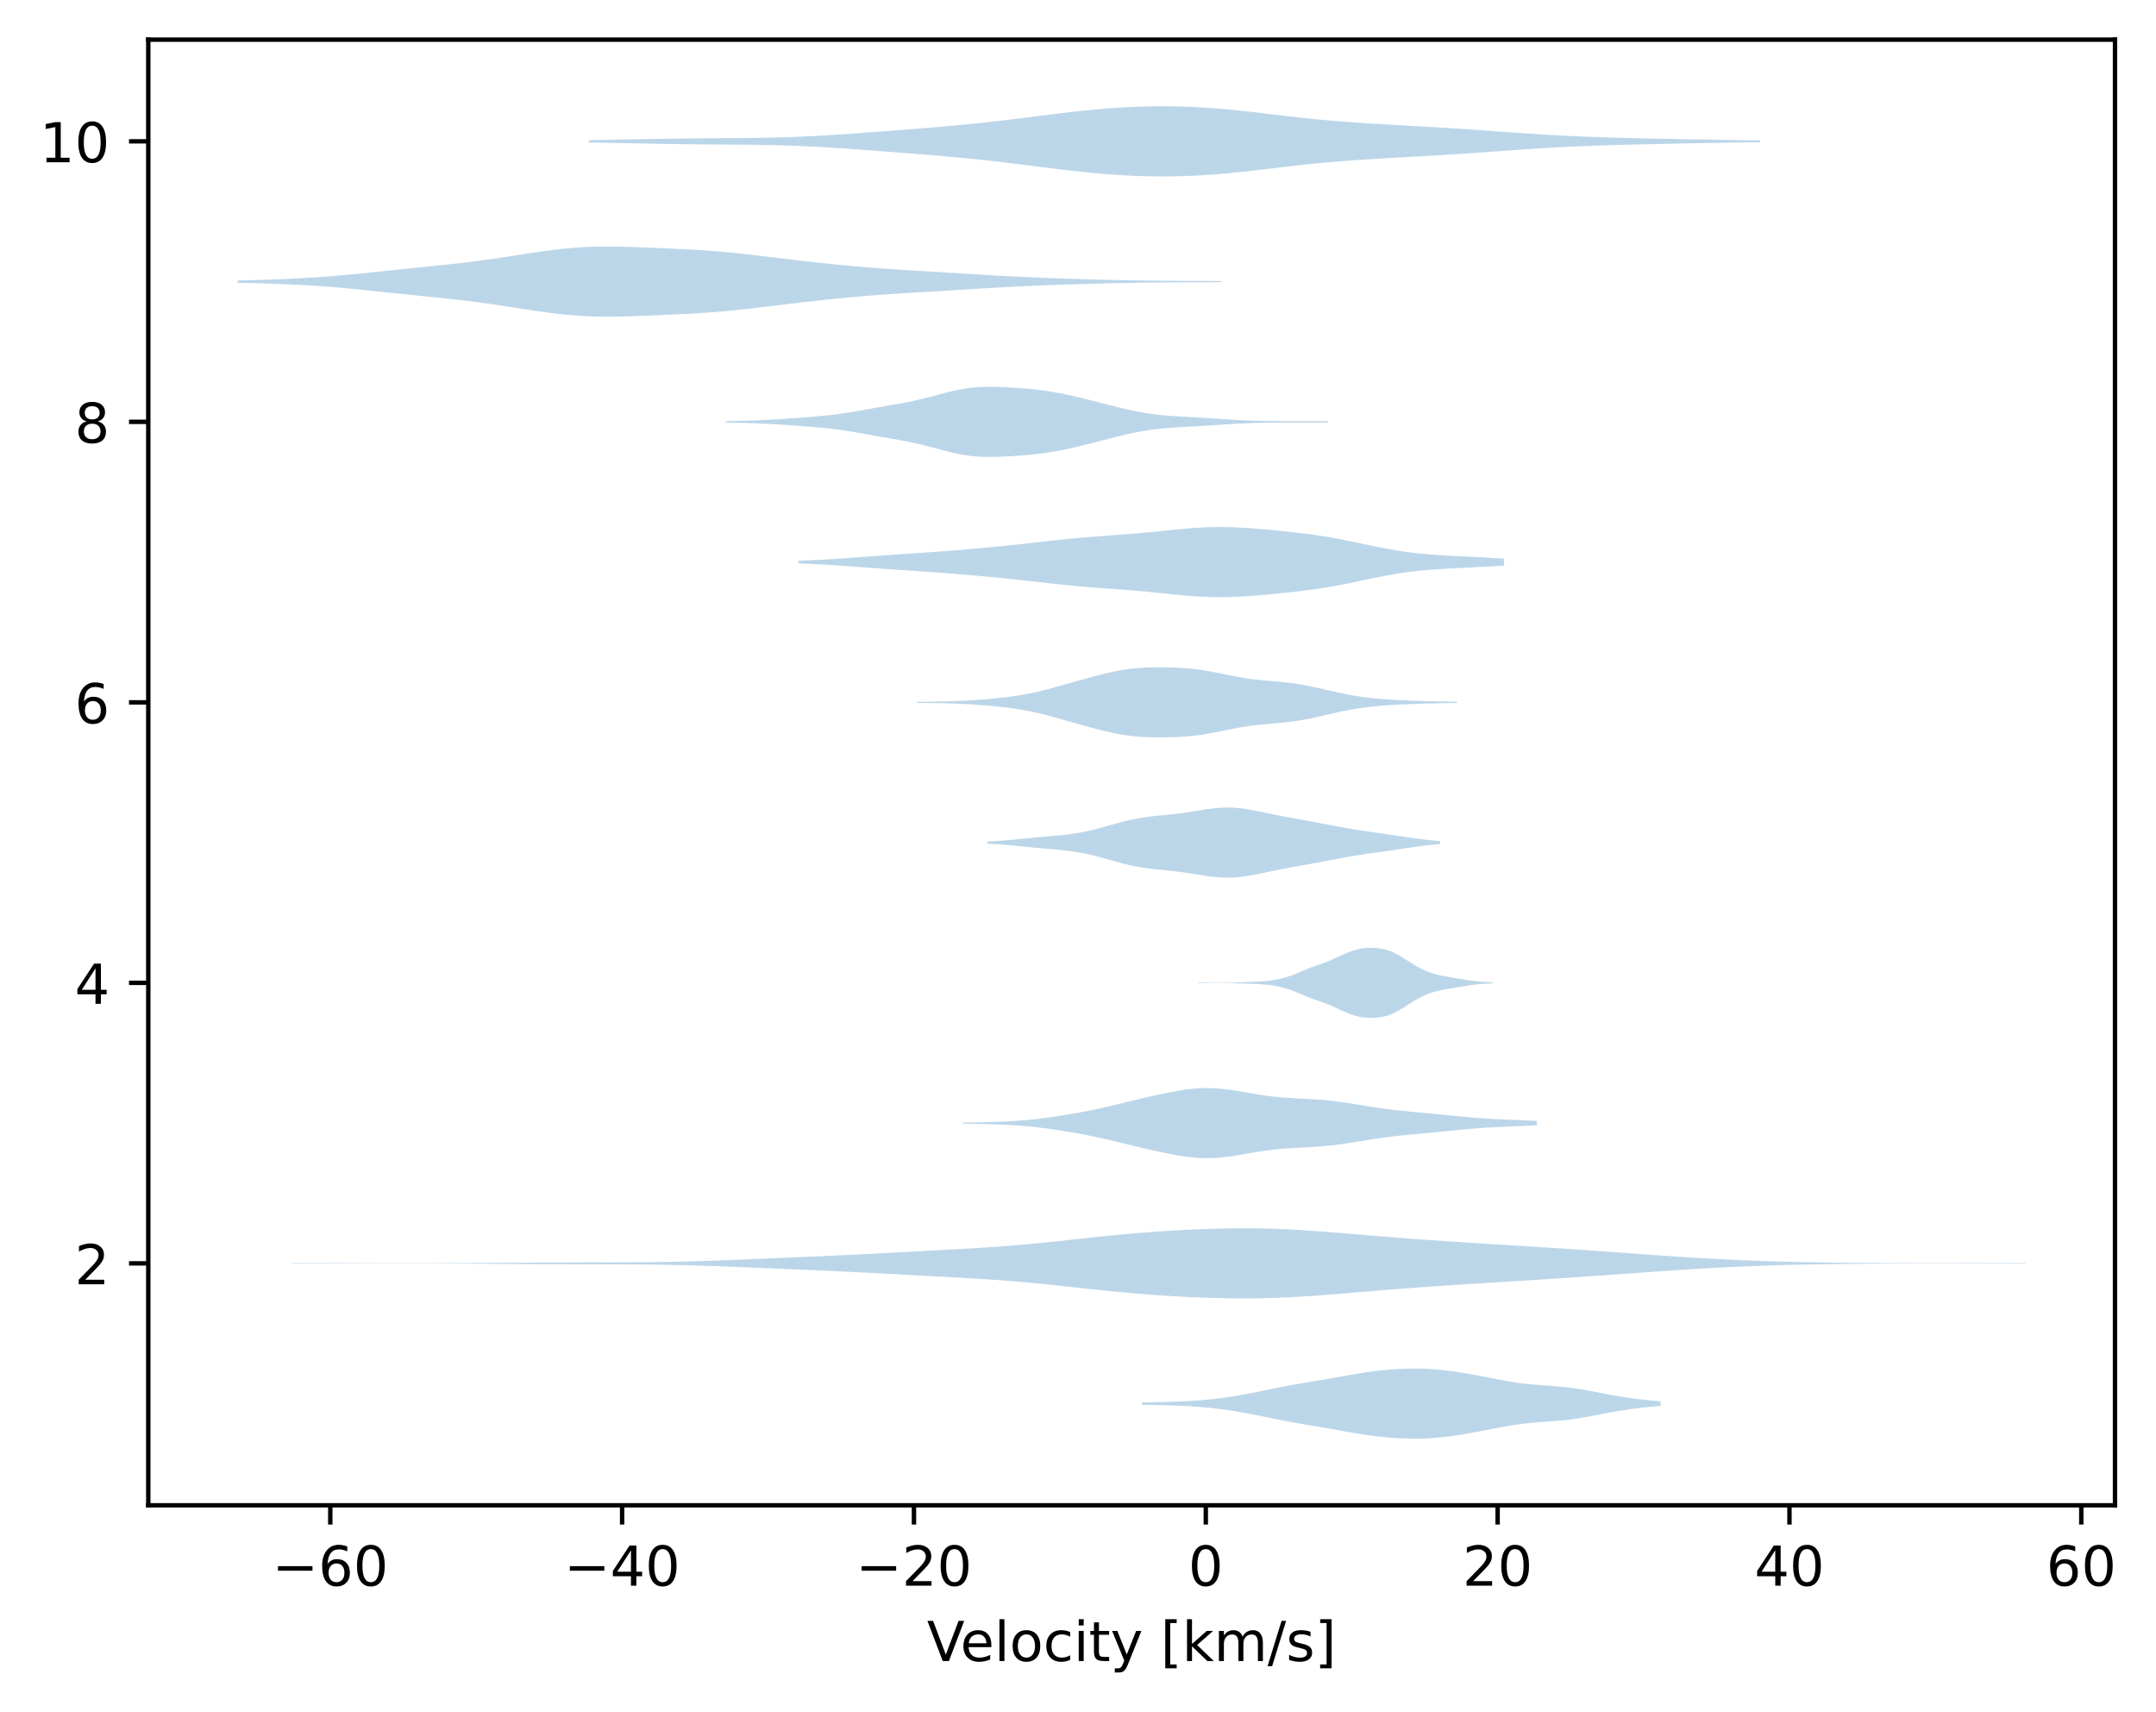 <?xml version="1.0" encoding="utf-8" standalone="no"?>
<!DOCTYPE svg PUBLIC "-//W3C//DTD SVG 1.1//EN"
  "http://www.w3.org/Graphics/SVG/1.1/DTD/svg11.dtd">
<!-- Created with matplotlib (https://matplotlib.org/) -->
<svg height="310.868pt" version="1.1" viewBox="0 0 391.489 310.868" width="391.489pt" xmlns="http://www.w3.org/2000/svg" xmlns:xlink="http://www.w3.org/1999/xlink">
 <defs>
  <style type="text/css">*{stroke-linecap:butt;stroke-linejoin:round;}</style>
 </defs>
 <g id="figure_1">
  <g id="patch_1">
   <path d="M 0 310.868 
L 391.489 310.868 
L 391.489 0 
L 0 0 
z
" style="fill:#ffffff;"/>
  </g>
  <g id="axes_1">
   <g id="patch_2">
    <path d="M 26.925 273.312 
L 384.045 273.312 
L 384.045 7.2 
L 26.925 7.2 
z
" style="fill:#ffffff;"/>
   </g>
   <g id="PolyCollection_1">
    <path clip-path="url(#pbb80920815)" d="M 207.34 254.648 
L 207.34 255.051 
L 208.292 255.074 
L 209.244 255.096 
L 210.195 255.119 
L 211.147 255.142 
L 212.099 255.168 
L 213.05 255.197 
L 214.002 255.232 
L 214.954 255.273 
L 215.905 255.322 
L 216.857 255.381 
L 217.809 255.45 
L 218.76 255.53 
L 219.712 255.622 
L 220.664 255.726 
L 221.615 255.842 
L 222.567 255.97 
L 223.519 256.11 
L 224.47 256.262 
L 225.422 256.425 
L 226.374 256.598 
L 227.325 256.78 
L 228.277 256.969 
L 229.229 257.163 
L 230.18 257.359 
L 231.132 257.554 
L 232.084 257.747 
L 233.035 257.934 
L 233.987 258.115 
L 234.939 258.289 
L 235.89 258.456 
L 236.842 258.618 
L 237.794 258.777 
L 238.745 258.935 
L 239.697 259.094 
L 240.649 259.256 
L 241.6 259.421 
L 242.552 259.59 
L 243.504 259.762 
L 244.455 259.933 
L 245.407 260.102 
L 246.359 260.265 
L 247.31 260.419 
L 248.262 260.563 
L 249.213 260.693 
L 250.165 260.809 
L 251.117 260.911 
L 252.068 260.999 
L 253.02 261.073 
L 253.972 261.132 
L 254.923 261.176 
L 255.875 261.205 
L 256.827 261.216 
L 257.778 261.209 
L 258.73 261.182 
L 259.682 261.135 
L 260.633 261.067 
L 261.585 260.98 
L 262.537 260.875 
L 263.488 260.754 
L 264.44 260.618 
L 265.392 260.47 
L 266.343 260.311 
L 267.295 260.144 
L 268.247 259.969 
L 269.198 259.789 
L 270.15 259.606 
L 271.102 259.421 
L 272.053 259.239 
L 273.005 259.061 
L 273.957 258.893 
L 274.908 258.738 
L 275.86 258.598 
L 276.812 258.476 
L 277.763 258.372 
L 278.715 258.283 
L 279.667 258.208 
L 280.618 258.139 
L 281.57 258.072 
L 282.522 258.001 
L 283.473 257.918 
L 284.425 257.821 
L 285.377 257.705 
L 286.328 257.569 
L 287.28 257.416 
L 288.232 257.249 
L 289.183 257.07 
L 290.135 256.886 
L 291.087 256.701 
L 292.038 256.521 
L 292.99 256.347 
L 293.942 256.183 
L 294.893 256.03 
L 295.845 255.889 
L 296.797 255.76 
L 297.748 255.641 
L 298.7 255.533 
L 299.652 255.434 
L 300.603 255.344 
L 301.555 255.264 
L 301.555 254.436 
L 301.555 254.436 
L 300.603 254.355 
L 299.652 254.265 
L 298.7 254.167 
L 297.748 254.058 
L 296.797 253.94 
L 295.845 253.81 
L 294.893 253.669 
L 293.942 253.516 
L 292.99 253.353 
L 292.038 253.179 
L 291.087 252.998 
L 290.135 252.813 
L 289.183 252.629 
L 288.232 252.451 
L 287.28 252.283 
L 286.328 252.13 
L 285.377 251.995 
L 284.425 251.879 
L 283.473 251.781 
L 282.522 251.699 
L 281.57 251.627 
L 280.618 251.56 
L 279.667 251.492 
L 278.715 251.416 
L 277.763 251.328 
L 276.812 251.223 
L 275.86 251.101 
L 274.908 250.961 
L 273.957 250.806 
L 273.005 250.638 
L 272.053 250.461 
L 271.102 250.278 
L 270.15 250.094 
L 269.198 249.91 
L 268.247 249.73 
L 267.295 249.556 
L 266.343 249.388 
L 265.392 249.23 
L 264.44 249.082 
L 263.488 248.946 
L 262.537 248.824 
L 261.585 248.719 
L 260.633 248.632 
L 259.682 248.565 
L 258.73 248.518 
L 257.778 248.491 
L 256.827 248.483 
L 255.875 248.495 
L 254.923 248.523 
L 253.972 248.567 
L 253.02 248.627 
L 252.068 248.7 
L 251.117 248.788 
L 250.165 248.89 
L 249.213 249.006 
L 248.262 249.137 
L 247.31 249.28 
L 246.359 249.434 
L 245.407 249.597 
L 244.455 249.766 
L 243.504 249.938 
L 242.552 250.109 
L 241.6 250.278 
L 240.649 250.444 
L 239.697 250.605 
L 238.745 250.764 
L 237.794 250.922 
L 236.842 251.081 
L 235.89 251.243 
L 234.939 251.41 
L 233.987 251.584 
L 233.035 251.765 
L 232.084 251.952 
L 231.132 252.145 
L 230.18 252.34 
L 229.229 252.536 
L 228.277 252.73 
L 227.325 252.919 
L 226.374 253.101 
L 225.422 253.274 
L 224.47 253.437 
L 223.519 253.589 
L 222.567 253.729 
L 221.615 253.857 
L 220.664 253.973 
L 219.712 254.077 
L 218.76 254.169 
L 217.809 254.249 
L 216.857 254.318 
L 215.905 254.377 
L 214.954 254.427 
L 214.002 254.468 
L 213.05 254.502 
L 212.099 254.532 
L 211.147 254.557 
L 210.195 254.581 
L 209.244 254.603 
L 208.292 254.625 
L 207.34 254.648 
z
" style="fill:#1f77b4;fill-opacity:0.3;"/>
   </g>
   <g id="PolyCollection_2">
    <path clip-path="url(#pbb80920815)" d="M 52.893 229.333 
L 52.893 229.436 
L 56.074 229.434 
L 59.255 229.43 
L 62.436 229.424 
L 65.617 229.417 
L 68.798 229.412 
L 71.979 229.409 
L 75.16 229.409 
L 78.341 229.414 
L 81.522 229.424 
L 84.703 229.439 
L 87.884 229.459 
L 91.065 229.48 
L 94.246 229.502 
L 97.427 229.522 
L 100.608 229.537 
L 103.789 229.546 
L 106.97 229.551 
L 110.151 229.556 
L 113.332 229.565 
L 116.513 229.585 
L 119.694 229.622 
L 122.875 229.68 
L 126.056 229.761 
L 129.237 229.863 
L 132.418 229.982 
L 135.599 230.112 
L 138.78 230.247 
L 141.961 230.383 
L 145.142 230.519 
L 148.323 230.655 
L 151.504 230.796 
L 154.685 230.944 
L 157.866 231.102 
L 161.047 231.268 
L 164.228 231.44 
L 167.409 231.612 
L 170.59 231.784 
L 173.771 231.959 
L 176.952 232.142 
L 180.133 232.345 
L 183.314 232.579 
L 186.495 232.849 
L 189.676 233.156 
L 192.857 233.491 
L 196.038 233.84 
L 199.219 234.186 
L 202.4 234.511 
L 205.581 234.804 
L 208.762 235.061 
L 211.943 235.279 
L 215.124 235.459 
L 218.305 235.601 
L 221.486 235.701 
L 224.667 235.751 
L 227.848 235.743 
L 231.029 235.673 
L 234.21 235.541 
L 237.391 235.355 
L 240.572 235.127 
L 243.753 234.872 
L 246.934 234.605 
L 250.115 234.339 
L 253.296 234.082 
L 256.477 233.838 
L 259.658 233.608 
L 262.839 233.391 
L 266.02 233.183 
L 269.201 232.982 
L 272.382 232.785 
L 275.563 232.589 
L 278.744 232.391 
L 281.925 232.189 
L 285.106 231.98 
L 288.287 231.763 
L 291.468 231.538 
L 294.649 231.309 
L 297.83 231.078 
L 301.011 230.852 
L 304.192 230.635 
L 307.373 230.432 
L 310.554 230.245 
L 313.735 230.078 
L 316.916 229.933 
L 320.097 229.809 
L 323.278 229.708 
L 326.459 229.626 
L 329.64 229.563 
L 332.821 229.515 
L 336.002 229.48 
L 339.183 229.455 
L 342.364 229.437 
L 345.545 229.427 
L 348.726 229.421 
L 351.907 229.42 
L 355.088 229.423 
L 358.269 229.427 
L 361.45 229.432 
L 364.631 229.435 
L 367.812 229.436 
L 367.812 229.333 
L 367.812 229.333 
L 364.631 229.334 
L 361.45 229.337 
L 358.269 229.342 
L 355.088 229.346 
L 351.907 229.348 
L 348.726 229.348 
L 345.545 229.342 
L 342.364 229.332 
L 339.183 229.314 
L 336.002 229.289 
L 332.821 229.254 
L 329.64 229.206 
L 326.459 229.143 
L 323.278 229.061 
L 320.097 228.959 
L 316.916 228.836 
L 313.735 228.69 
L 310.554 228.524 
L 307.373 228.337 
L 304.192 228.134 
L 301.011 227.917 
L 297.83 227.69 
L 294.649 227.46 
L 291.468 227.231 
L 288.287 227.006 
L 285.106 226.789 
L 281.925 226.58 
L 278.744 226.378 
L 275.563 226.18 
L 272.382 225.984 
L 269.201 225.787 
L 266.02 225.586 
L 262.839 225.378 
L 259.658 225.161 
L 256.477 224.931 
L 253.296 224.687 
L 250.115 224.43 
L 246.934 224.164 
L 243.753 223.897 
L 240.572 223.642 
L 237.391 223.414 
L 234.21 223.228 
L 231.029 223.096 
L 227.848 223.026 
L 224.667 223.018 
L 221.486 223.068 
L 218.305 223.168 
L 215.124 223.31 
L 211.943 223.49 
L 208.762 223.708 
L 205.581 223.964 
L 202.4 224.258 
L 199.219 224.583 
L 196.038 224.928 
L 192.857 225.278 
L 189.676 225.613 
L 186.495 225.92 
L 183.314 226.19 
L 180.133 226.424 
L 176.952 226.627 
L 173.771 226.81 
L 170.59 226.985 
L 167.409 227.157 
L 164.228 227.329 
L 161.047 227.501 
L 157.866 227.667 
L 154.685 227.825 
L 151.504 227.973 
L 148.323 228.114 
L 145.142 228.25 
L 141.961 228.386 
L 138.78 228.522 
L 135.599 228.657 
L 132.418 228.787 
L 129.237 228.906 
L 126.056 229.008 
L 122.875 229.089 
L 119.694 229.147 
L 116.513 229.184 
L 113.332 229.204 
L 110.151 229.213 
L 106.97 229.217 
L 103.789 229.223 
L 100.608 229.232 
L 97.427 229.247 
L 94.246 229.267 
L 91.065 229.288 
L 87.884 229.31 
L 84.703 229.329 
L 81.522 229.344 
L 78.341 229.355 
L 75.16 229.36 
L 71.979 229.36 
L 68.798 229.357 
L 65.617 229.351 
L 62.436 229.345 
L 59.255 229.339 
L 56.074 229.335 
L 52.893 229.333 
z
" style="fill:#1f77b4;fill-opacity:0.3;"/>
   </g>
   <g id="PolyCollection_3">
    <path clip-path="url(#pbb80920815)" d="M 174.852 203.821 
L 174.852 204.017 
L 175.904 204.032 
L 176.957 204.048 
L 178.01 204.068 
L 179.063 204.091 
L 180.116 204.119 
L 181.168 204.153 
L 182.221 204.196 
L 183.274 204.249 
L 184.327 204.313 
L 185.379 204.39 
L 186.432 204.481 
L 187.485 204.585 
L 188.538 204.704 
L 189.591 204.835 
L 190.643 204.977 
L 191.696 205.13 
L 192.749 205.291 
L 193.802 205.46 
L 194.854 205.638 
L 195.907 205.824 
L 196.96 206.02 
L 198.013 206.227 
L 199.065 206.446 
L 200.118 206.677 
L 201.171 206.918 
L 202.224 207.167 
L 203.277 207.422 
L 204.329 207.679 
L 205.382 207.935 
L 206.435 208.188 
L 207.488 208.436 
L 208.54 208.678 
L 209.593 208.915 
L 210.646 209.144 
L 211.699 209.365 
L 212.752 209.574 
L 213.804 209.767 
L 214.857 209.938 
L 215.91 210.081 
L 216.963 210.19 
L 218.015 210.259 
L 219.068 210.285 
L 220.121 210.267 
L 221.174 210.206 
L 222.226 210.107 
L 223.279 209.974 
L 224.332 209.817 
L 225.385 209.643 
L 226.438 209.461 
L 227.49 209.28 
L 228.543 209.107 
L 229.596 208.948 
L 230.649 208.807 
L 231.701 208.687 
L 232.754 208.588 
L 233.807 208.508 
L 234.86 208.442 
L 235.913 208.385 
L 236.965 208.332 
L 238.018 208.275 
L 239.071 208.208 
L 240.124 208.128 
L 241.176 208.031 
L 242.229 207.915 
L 243.282 207.78 
L 244.335 207.63 
L 245.388 207.468 
L 246.44 207.298 
L 247.493 207.125 
L 248.546 206.953 
L 249.599 206.788 
L 250.651 206.632 
L 251.704 206.487 
L 252.757 206.354 
L 253.81 206.233 
L 254.862 206.123 
L 255.915 206.02 
L 256.968 205.922 
L 258.021 205.826 
L 259.074 205.73 
L 260.126 205.631 
L 261.179 205.528 
L 262.232 205.423 
L 263.285 205.315 
L 264.337 205.208 
L 265.39 205.104 
L 266.443 205.006 
L 267.496 204.915 
L 268.549 204.833 
L 269.601 204.762 
L 270.654 204.699 
L 271.707 204.645 
L 272.76 204.596 
L 273.812 204.551 
L 274.865 204.507 
L 275.918 204.463 
L 276.971 204.417 
L 278.023 204.369 
L 279.076 204.32 
L 279.076 203.518 
L 279.076 203.518 
L 278.023 203.469 
L 276.971 203.421 
L 275.918 203.376 
L 274.865 203.331 
L 273.812 203.288 
L 272.76 203.242 
L 271.707 203.194 
L 270.654 203.139 
L 269.601 203.077 
L 268.549 203.005 
L 267.496 202.923 
L 266.443 202.833 
L 265.39 202.734 
L 264.337 202.63 
L 263.285 202.523 
L 262.232 202.416 
L 261.179 202.31 
L 260.126 202.208 
L 259.074 202.109 
L 258.021 202.012 
L 256.968 201.916 
L 255.915 201.819 
L 254.862 201.716 
L 253.81 201.605 
L 252.757 201.484 
L 251.704 201.351 
L 250.651 201.207 
L 249.599 201.05 
L 248.546 200.885 
L 247.493 200.714 
L 246.44 200.541 
L 245.388 200.37 
L 244.335 200.208 
L 243.282 200.058 
L 242.229 199.924 
L 241.176 199.808 
L 240.124 199.71 
L 239.071 199.63 
L 238.018 199.564 
L 236.965 199.507 
L 235.913 199.453 
L 234.86 199.396 
L 233.807 199.331 
L 232.754 199.25 
L 231.701 199.151 
L 230.649 199.031 
L 229.596 198.891 
L 228.543 198.732 
L 227.49 198.559 
L 226.438 198.377 
L 225.385 198.196 
L 224.332 198.021 
L 223.279 197.864 
L 222.226 197.731 
L 221.174 197.632 
L 220.121 197.571 
L 219.068 197.553 
L 218.015 197.579 
L 216.963 197.648 
L 215.91 197.757 
L 214.857 197.9 
L 213.804 198.071 
L 212.752 198.264 
L 211.699 198.474 
L 210.646 198.694 
L 209.593 198.924 
L 208.54 199.16 
L 207.488 199.402 
L 206.435 199.65 
L 205.382 199.903 
L 204.329 200.159 
L 203.277 200.416 
L 202.224 200.671 
L 201.171 200.921 
L 200.118 201.162 
L 199.065 201.392 
L 198.013 201.611 
L 196.96 201.818 
L 195.907 202.014 
L 194.854 202.201 
L 193.802 202.378 
L 192.749 202.548 
L 191.696 202.709 
L 190.643 202.861 
L 189.591 203.004 
L 188.538 203.135 
L 187.485 203.253 
L 186.432 203.358 
L 185.379 203.448 
L 184.327 203.525 
L 183.274 203.589 
L 182.221 203.642 
L 181.168 203.685 
L 180.116 203.719 
L 179.063 203.748 
L 178.01 203.771 
L 176.957 203.79 
L 175.904 203.806 
L 174.852 203.821 
z
" style="fill:#1f77b4;fill-opacity:0.3;"/>
   </g>
   <g id="PolyCollection_4">
    <path clip-path="url(#pbb80920815)" d="M 217.504 178.4 
L 217.504 178.507 
L 218.045 178.506 
L 218.586 178.502 
L 219.127 178.497 
L 219.667 178.491 
L 220.208 178.485 
L 220.749 178.481 
L 221.29 178.479 
L 221.831 178.481 
L 222.372 178.486 
L 222.913 178.494 
L 223.454 178.505 
L 223.995 178.518 
L 224.536 178.533 
L 225.076 178.549 
L 225.617 178.566 
L 226.158 178.584 
L 226.699 178.603 
L 227.24 178.623 
L 227.781 178.645 
L 228.322 178.672 
L 228.863 178.705 
L 229.404 178.745 
L 229.945 178.794 
L 230.486 178.855 
L 231.026 178.928 
L 231.567 179.016 
L 232.108 179.119 
L 232.649 179.239 
L 233.19 179.377 
L 233.731 179.535 
L 234.272 179.712 
L 234.813 179.908 
L 235.354 180.12 
L 235.895 180.345 
L 236.435 180.577 
L 236.976 180.808 
L 237.517 181.033 
L 238.058 181.247 
L 238.599 181.448 
L 239.14 181.637 
L 239.681 181.821 
L 240.222 182.008 
L 240.763 182.206 
L 241.304 182.421 
L 241.845 182.654 
L 242.385 182.903 
L 242.926 183.16 
L 243.467 183.416 
L 244.008 183.663 
L 244.549 183.894 
L 245.09 184.105 
L 245.631 184.291 
L 246.172 184.452 
L 246.713 184.585 
L 247.254 184.689 
L 247.794 184.762 
L 248.335 184.805 
L 248.876 184.82 
L 249.417 184.809 
L 249.958 184.773 
L 250.499 184.711 
L 251.04 184.62 
L 251.581 184.495 
L 252.122 184.332 
L 252.663 184.128 
L 253.203 183.884 
L 253.744 183.603 
L 254.285 183.294 
L 254.826 182.964 
L 255.367 182.621 
L 255.908 182.275 
L 256.449 181.935 
L 256.99 181.607 
L 257.531 181.297 
L 258.072 181.01 
L 258.613 180.751 
L 259.153 180.519 
L 259.694 180.316 
L 260.235 180.141 
L 260.776 179.99 
L 261.317 179.861 
L 261.858 179.748 
L 262.399 179.647 
L 262.94 179.551 
L 263.481 179.459 
L 264.022 179.366 
L 264.562 179.274 
L 265.103 179.181 
L 265.644 179.09 
L 266.185 179.002 
L 266.726 178.92 
L 267.267 178.844 
L 267.808 178.776 
L 268.349 178.716 
L 268.89 178.666 
L 269.431 178.625 
L 269.972 178.593 
L 270.512 178.567 
L 271.053 178.546 
L 271.053 178.361 
L 271.053 178.361 
L 270.512 178.341 
L 269.972 178.315 
L 269.431 178.283 
L 268.89 178.242 
L 268.349 178.191 
L 267.808 178.132 
L 267.267 178.064 
L 266.726 177.988 
L 266.185 177.905 
L 265.644 177.818 
L 265.103 177.727 
L 264.562 177.634 
L 264.022 177.541 
L 263.481 177.449 
L 262.94 177.356 
L 262.399 177.261 
L 261.858 177.16 
L 261.317 177.047 
L 260.776 176.918 
L 260.235 176.767 
L 259.694 176.592 
L 259.153 176.389 
L 258.613 176.157 
L 258.072 175.897 
L 257.531 175.611 
L 256.99 175.301 
L 256.449 174.973 
L 255.908 174.632 
L 255.367 174.287 
L 254.826 173.944 
L 254.285 173.614 
L 253.744 173.304 
L 253.203 173.024 
L 252.663 172.78 
L 252.122 172.576 
L 251.581 172.413 
L 251.04 172.288 
L 250.499 172.197 
L 249.958 172.135 
L 249.417 172.099 
L 248.876 172.088 
L 248.335 172.103 
L 247.794 172.146 
L 247.254 172.219 
L 246.713 172.323 
L 246.172 172.456 
L 245.631 172.617 
L 245.09 172.803 
L 244.549 173.013 
L 244.008 173.245 
L 243.467 173.492 
L 242.926 173.748 
L 242.385 174.005 
L 241.845 174.254 
L 241.304 174.487 
L 240.763 174.702 
L 240.222 174.9 
L 239.681 175.086 
L 239.14 175.27 
L 238.599 175.46 
L 238.058 175.66 
L 237.517 175.874 
L 236.976 176.1 
L 236.435 176.331 
L 235.895 176.563 
L 235.354 176.788 
L 234.813 177 
L 234.272 177.196 
L 233.731 177.373 
L 233.19 177.53 
L 232.649 177.669 
L 232.108 177.789 
L 231.567 177.892 
L 231.026 177.98 
L 230.486 178.053 
L 229.945 178.114 
L 229.404 178.163 
L 228.863 178.203 
L 228.322 178.236 
L 227.781 178.262 
L 227.24 178.285 
L 226.699 178.305 
L 226.158 178.324 
L 225.617 178.342 
L 225.076 178.359 
L 224.536 178.375 
L 223.995 178.39 
L 223.454 178.403 
L 222.913 178.414 
L 222.372 178.422 
L 221.831 178.427 
L 221.29 178.428 
L 220.749 178.427 
L 220.208 178.423 
L 219.667 178.417 
L 219.127 178.411 
L 218.586 178.405 
L 218.045 178.402 
L 217.504 178.4 
z
" style="fill:#1f77b4;fill-opacity:0.3;"/>
   </g>
   <g id="PolyCollection_5">
    <path clip-path="url(#pbb80920815)" d="M 179.282 152.803 
L 179.282 153.174 
L 180.113 153.218 
L 180.943 153.27 
L 181.773 153.329 
L 182.603 153.397 
L 183.433 153.471 
L 184.264 153.551 
L 185.094 153.633 
L 185.924 153.717 
L 186.754 153.8 
L 187.585 153.88 
L 188.415 153.957 
L 189.245 154.03 
L 190.075 154.101 
L 190.906 154.171 
L 191.736 154.244 
L 192.566 154.323 
L 193.396 154.411 
L 194.226 154.512 
L 195.057 154.629 
L 195.887 154.764 
L 196.717 154.919 
L 197.547 155.093 
L 198.378 155.286 
L 199.208 155.496 
L 200.038 155.719 
L 200.868 155.95 
L 201.699 156.186 
L 202.529 156.419 
L 203.359 156.646 
L 204.189 156.86 
L 205.019 157.058 
L 205.85 157.237 
L 206.68 157.397 
L 207.51 157.535 
L 208.34 157.656 
L 209.171 157.76 
L 210.001 157.852 
L 210.831 157.937 
L 211.661 158.019 
L 212.492 158.103 
L 213.322 158.193 
L 214.152 158.292 
L 214.982 158.402 
L 215.812 158.523 
L 216.643 158.652 
L 217.473 158.786 
L 218.303 158.919 
L 219.133 159.046 
L 219.964 159.159 
L 220.794 159.252 
L 221.624 159.318 
L 222.454 159.354 
L 223.285 159.355 
L 224.115 159.322 
L 224.945 159.255 
L 225.775 159.157 
L 226.605 159.033 
L 227.436 158.888 
L 228.266 158.727 
L 229.096 158.557 
L 229.926 158.383 
L 230.757 158.209 
L 231.587 158.038 
L 232.417 157.872 
L 233.247 157.712 
L 234.078 157.556 
L 234.908 157.404 
L 235.738 157.255 
L 236.568 157.106 
L 237.398 156.956 
L 238.229 156.804 
L 239.059 156.65 
L 239.889 156.494 
L 240.719 156.337 
L 241.55 156.179 
L 242.38 156.021 
L 243.21 155.865 
L 244.04 155.712 
L 244.871 155.563 
L 245.701 155.419 
L 246.531 155.282 
L 247.361 155.152 
L 248.191 155.028 
L 249.022 154.908 
L 249.852 154.792 
L 250.682 154.677 
L 251.512 154.562 
L 252.343 154.445 
L 253.173 154.324 
L 254.003 154.201 
L 254.833 154.076 
L 255.664 153.951 
L 256.494 153.828 
L 257.324 153.711 
L 258.154 153.6 
L 258.984 153.498 
L 259.815 153.408 
L 260.645 153.329 
L 261.475 153.261 
L 261.475 152.716 
L 261.475 152.716 
L 260.645 152.649 
L 259.815 152.569 
L 258.984 152.479 
L 258.154 152.377 
L 257.324 152.267 
L 256.494 152.149 
L 255.664 152.026 
L 254.833 151.901 
L 254.003 151.776 
L 253.173 151.653 
L 252.343 151.532 
L 251.512 151.415 
L 250.682 151.3 
L 249.852 151.185 
L 249.022 151.069 
L 248.191 150.95 
L 247.361 150.825 
L 246.531 150.695 
L 245.701 150.558 
L 244.871 150.414 
L 244.04 150.266 
L 243.21 150.113 
L 242.38 149.956 
L 241.55 149.799 
L 240.719 149.641 
L 239.889 149.483 
L 239.059 149.327 
L 238.229 149.173 
L 237.398 149.022 
L 236.568 148.872 
L 235.738 148.723 
L 234.908 148.573 
L 234.078 148.421 
L 233.247 148.266 
L 232.417 148.105 
L 231.587 147.939 
L 230.757 147.768 
L 229.926 147.594 
L 229.096 147.42 
L 228.266 147.25 
L 227.436 147.09 
L 226.605 146.944 
L 225.775 146.82 
L 224.945 146.723 
L 224.115 146.656 
L 223.285 146.622 
L 222.454 146.624 
L 221.624 146.659 
L 220.794 146.725 
L 219.964 146.818 
L 219.133 146.931 
L 218.303 147.058 
L 217.473 147.191 
L 216.643 147.326 
L 215.812 147.455 
L 214.982 147.575 
L 214.152 147.685 
L 213.322 147.784 
L 212.492 147.874 
L 211.661 147.958 
L 210.831 148.04 
L 210.001 148.125 
L 209.171 148.217 
L 208.34 148.321 
L 207.51 148.442 
L 206.68 148.581 
L 205.85 148.74 
L 205.019 148.919 
L 204.189 149.117 
L 203.359 149.332 
L 202.529 149.558 
L 201.699 149.791 
L 200.868 150.027 
L 200.038 150.258 
L 199.208 150.481 
L 198.378 150.691 
L 197.547 150.884 
L 196.717 151.059 
L 195.887 151.213 
L 195.057 151.349 
L 194.226 151.466 
L 193.396 151.567 
L 192.566 151.655 
L 191.736 151.733 
L 190.906 151.806 
L 190.075 151.877 
L 189.245 151.947 
L 188.415 152.02 
L 187.585 152.097 
L 186.754 152.177 
L 185.924 152.26 
L 185.094 152.344 
L 184.264 152.427 
L 183.433 152.506 
L 182.603 152.58 
L 181.773 152.648 
L 180.943 152.708 
L 180.113 152.759 
L 179.282 152.803 
z
" style="fill:#1f77b4;fill-opacity:0.3;"/>
   </g>
   <g id="PolyCollection_6">
    <path clip-path="url(#pbb80920815)" d="M 166.489 127.431 
L 166.489 127.616 
L 167.48 127.627 
L 168.471 127.639 
L 169.461 127.653 
L 170.452 127.669 
L 171.443 127.689 
L 172.434 127.714 
L 173.425 127.746 
L 174.416 127.786 
L 175.407 127.834 
L 176.397 127.892 
L 177.388 127.959 
L 178.379 128.035 
L 179.37 128.119 
L 180.361 128.211 
L 181.352 128.311 
L 182.343 128.421 
L 183.333 128.542 
L 184.324 128.678 
L 185.315 128.831 
L 186.306 129.005 
L 187.297 129.201 
L 188.288 129.42 
L 189.279 129.658 
L 190.269 129.914 
L 191.26 130.183 
L 192.251 130.461 
L 193.242 130.742 
L 194.233 131.024 
L 195.224 131.304 
L 196.215 131.58 
L 197.205 131.852 
L 198.196 132.119 
L 199.187 132.379 
L 200.178 132.63 
L 201.169 132.867 
L 202.16 133.086 
L 203.151 133.283 
L 204.141 133.454 
L 205.132 133.595 
L 206.123 133.706 
L 207.114 133.788 
L 208.105 133.843 
L 209.096 133.876 
L 210.087 133.89 
L 211.077 133.888 
L 212.068 133.873 
L 213.059 133.844 
L 214.05 133.8 
L 215.041 133.738 
L 216.032 133.656 
L 217.023 133.551 
L 218.013 133.421 
L 219.004 133.268 
L 219.995 133.094 
L 220.986 132.903 
L 221.977 132.702 
L 222.968 132.499 
L 223.959 132.301 
L 224.949 132.116 
L 225.94 131.949 
L 226.931 131.802 
L 227.922 131.676 
L 228.913 131.568 
L 229.904 131.474 
L 230.895 131.387 
L 231.885 131.3 
L 232.876 131.206 
L 233.867 131.099 
L 234.858 130.974 
L 235.849 130.827 
L 236.84 130.657 
L 237.831 130.466 
L 238.821 130.257 
L 239.812 130.035 
L 240.803 129.806 
L 241.794 129.576 
L 242.785 129.352 
L 243.776 129.138 
L 244.767 128.94 
L 245.757 128.76 
L 246.748 128.6 
L 247.739 128.459 
L 248.73 128.337 
L 249.721 128.233 
L 250.712 128.145 
L 251.703 128.069 
L 252.693 128.004 
L 253.684 127.948 
L 254.675 127.9 
L 255.666 127.857 
L 256.657 127.819 
L 257.648 127.785 
L 258.639 127.755 
L 259.629 127.729 
L 260.62 127.706 
L 261.611 127.686 
L 262.602 127.667 
L 263.593 127.65 
L 264.584 127.633 
L 264.584 127.413 
L 264.584 127.413 
L 263.593 127.397 
L 262.602 127.38 
L 261.611 127.361 
L 260.62 127.341 
L 259.629 127.317 
L 258.639 127.291 
L 257.648 127.262 
L 256.657 127.228 
L 255.666 127.19 
L 254.675 127.147 
L 253.684 127.098 
L 252.693 127.042 
L 251.703 126.978 
L 250.712 126.902 
L 249.721 126.813 
L 248.73 126.709 
L 247.739 126.588 
L 246.748 126.447 
L 245.757 126.287 
L 244.767 126.107 
L 243.776 125.908 
L 242.785 125.695 
L 241.794 125.471 
L 240.803 125.241 
L 239.812 125.012 
L 238.821 124.79 
L 237.831 124.581 
L 236.84 124.39 
L 235.849 124.22 
L 234.858 124.073 
L 233.867 123.948 
L 232.876 123.841 
L 231.885 123.747 
L 230.895 123.66 
L 229.904 123.573 
L 228.913 123.479 
L 227.922 123.371 
L 226.931 123.245 
L 225.94 123.098 
L 224.949 122.93 
L 223.959 122.745 
L 222.968 122.548 
L 221.977 122.345 
L 220.986 122.144 
L 219.995 121.953 
L 219.004 121.779 
L 218.013 121.625 
L 217.023 121.496 
L 216.032 121.391 
L 215.041 121.309 
L 214.05 121.247 
L 213.059 121.203 
L 212.068 121.174 
L 211.077 121.159 
L 210.087 121.157 
L 209.096 121.171 
L 208.105 121.204 
L 207.114 121.259 
L 206.123 121.341 
L 205.132 121.452 
L 204.141 121.593 
L 203.151 121.763 
L 202.16 121.96 
L 201.169 122.18 
L 200.178 122.417 
L 199.187 122.667 
L 198.196 122.927 
L 197.205 123.194 
L 196.215 123.467 
L 195.224 123.743 
L 194.233 124.023 
L 193.242 124.305 
L 192.251 124.586 
L 191.26 124.863 
L 190.269 125.132 
L 189.279 125.388 
L 188.288 125.627 
L 187.297 125.845 
L 186.306 126.041 
L 185.315 126.215 
L 184.324 126.369 
L 183.333 126.505 
L 182.343 126.626 
L 181.352 126.736 
L 180.361 126.836 
L 179.37 126.928 
L 178.379 127.012 
L 177.388 127.087 
L 176.397 127.154 
L 175.407 127.212 
L 174.416 127.261 
L 173.425 127.301 
L 172.434 127.333 
L 171.443 127.358 
L 170.452 127.378 
L 169.461 127.394 
L 168.471 127.408 
L 167.48 127.42 
L 166.489 127.431 
z
" style="fill:#1f77b4;fill-opacity:0.3;"/>
   </g>
   <g id="PolyCollection_7">
    <path clip-path="url(#pbb80920815)" d="M 144.99 101.824 
L 144.99 102.293 
L 146.284 102.344 
L 147.578 102.403 
L 148.872 102.47 
L 150.167 102.544 
L 151.461 102.626 
L 152.755 102.712 
L 154.049 102.804 
L 155.343 102.898 
L 156.637 102.993 
L 157.932 103.089 
L 159.226 103.183 
L 160.52 103.276 
L 161.814 103.368 
L 163.108 103.457 
L 164.403 103.545 
L 165.697 103.633 
L 166.991 103.722 
L 168.285 103.811 
L 169.579 103.903 
L 170.873 103.998 
L 172.168 104.096 
L 173.462 104.197 
L 174.756 104.303 
L 176.05 104.412 
L 177.344 104.525 
L 178.638 104.643 
L 179.933 104.765 
L 181.227 104.89 
L 182.521 105.02 
L 183.815 105.154 
L 185.109 105.292 
L 186.404 105.433 
L 187.698 105.577 
L 188.992 105.723 
L 190.286 105.868 
L 191.58 106.011 
L 192.874 106.15 
L 194.169 106.283 
L 195.463 106.407 
L 196.757 106.524 
L 198.051 106.631 
L 199.345 106.732 
L 200.639 106.827 
L 201.934 106.92 
L 203.228 107.013 
L 204.522 107.111 
L 205.816 107.216 
L 207.11 107.328 
L 208.405 107.449 
L 209.699 107.577 
L 210.993 107.709 
L 212.287 107.843 
L 213.581 107.974 
L 214.875 108.095 
L 216.17 108.204 
L 217.464 108.294 
L 218.758 108.363 
L 220.052 108.407 
L 221.346 108.424 
L 222.64 108.415 
L 223.935 108.381 
L 225.229 108.323 
L 226.523 108.245 
L 227.817 108.151 
L 229.111 108.044 
L 230.406 107.928 
L 231.7 107.805 
L 232.994 107.674 
L 234.288 107.538 
L 235.582 107.392 
L 236.876 107.236 
L 238.171 107.067 
L 239.465 106.881 
L 240.759 106.678 
L 242.053 106.456 
L 243.347 106.216 
L 244.641 105.961 
L 245.936 105.694 
L 247.23 105.42 
L 248.524 105.146 
L 249.818 104.877 
L 251.112 104.619 
L 252.407 104.378 
L 253.701 104.158 
L 254.995 103.961 
L 256.289 103.789 
L 257.583 103.64 
L 258.877 103.515 
L 260.172 103.409 
L 261.466 103.32 
L 262.76 103.243 
L 264.054 103.173 
L 265.348 103.109 
L 266.642 103.045 
L 267.937 102.981 
L 269.231 102.913 
L 270.525 102.843 
L 271.819 102.769 
L 273.113 102.693 
L 273.113 101.423 
L 273.113 101.423 
L 271.819 101.347 
L 270.525 101.273 
L 269.231 101.203 
L 267.937 101.135 
L 266.642 101.071 
L 265.348 101.007 
L 264.054 100.943 
L 262.76 100.874 
L 261.466 100.796 
L 260.172 100.707 
L 258.877 100.601 
L 257.583 100.476 
L 256.289 100.328 
L 254.995 100.155 
L 253.701 99.958 
L 252.407 99.738 
L 251.112 99.497 
L 249.818 99.239 
L 248.524 98.97 
L 247.23 98.696 
L 245.936 98.422 
L 244.641 98.155 
L 243.347 97.9 
L 242.053 97.66 
L 240.759 97.438 
L 239.465 97.235 
L 238.171 97.049 
L 236.876 96.88 
L 235.582 96.724 
L 234.288 96.579 
L 232.994 96.442 
L 231.7 96.312 
L 230.406 96.188 
L 229.111 96.072 
L 227.817 95.965 
L 226.523 95.871 
L 225.229 95.793 
L 223.935 95.735 
L 222.64 95.701 
L 221.346 95.692 
L 220.052 95.709 
L 218.758 95.753 
L 217.464 95.822 
L 216.17 95.912 
L 214.875 96.021 
L 213.581 96.143 
L 212.287 96.273 
L 210.993 96.407 
L 209.699 96.539 
L 208.405 96.667 
L 207.11 96.788 
L 205.816 96.901 
L 204.522 97.005 
L 203.228 97.103 
L 201.934 97.197 
L 200.639 97.29 
L 199.345 97.385 
L 198.051 97.485 
L 196.757 97.593 
L 195.463 97.709 
L 194.169 97.834 
L 192.874 97.966 
L 191.58 98.105 
L 190.286 98.248 
L 188.992 98.394 
L 187.698 98.539 
L 186.404 98.683 
L 185.109 98.824 
L 183.815 98.962 
L 182.521 99.096 
L 181.227 99.226 
L 179.933 99.352 
L 178.638 99.473 
L 177.344 99.591 
L 176.05 99.704 
L 174.756 99.814 
L 173.462 99.919 
L 172.168 100.021 
L 170.873 100.119 
L 169.579 100.213 
L 168.285 100.305 
L 166.991 100.395 
L 165.697 100.483 
L 164.403 100.571 
L 163.108 100.659 
L 161.814 100.749 
L 160.52 100.84 
L 159.226 100.933 
L 157.932 101.027 
L 156.637 101.123 
L 155.343 101.219 
L 154.049 101.313 
L 152.755 101.404 
L 151.461 101.491 
L 150.167 101.572 
L 148.872 101.646 
L 147.578 101.713 
L 146.284 101.772 
L 144.99 101.824 
z
" style="fill:#1f77b4;fill-opacity:0.3;"/>
   </g>
   <g id="PolyCollection_8">
    <path clip-path="url(#pbb80920815)" d="M 131.775 76.477 
L 131.775 76.709 
L 132.88 76.732 
L 133.984 76.758 
L 135.089 76.788 
L 136.194 76.824 
L 137.299 76.865 
L 138.404 76.912 
L 139.509 76.966 
L 140.614 77.026 
L 141.719 77.093 
L 142.824 77.164 
L 143.929 77.24 
L 145.034 77.319 
L 146.139 77.403 
L 147.244 77.492 
L 148.349 77.587 
L 149.454 77.691 
L 150.559 77.807 
L 151.664 77.938 
L 152.769 78.086 
L 153.874 78.25 
L 154.979 78.43 
L 156.084 78.621 
L 157.189 78.818 
L 158.294 79.018 
L 159.399 79.215 
L 160.504 79.409 
L 161.609 79.601 
L 162.714 79.793 
L 163.819 79.992 
L 164.924 80.203 
L 166.029 80.432 
L 167.134 80.683 
L 168.239 80.954 
L 169.344 81.243 
L 170.449 81.54 
L 171.553 81.835 
L 172.658 82.115 
L 173.763 82.367 
L 174.868 82.579 
L 175.973 82.745 
L 177.078 82.862 
L 178.183 82.931 
L 179.288 82.959 
L 180.393 82.954 
L 181.498 82.923 
L 182.603 82.875 
L 183.708 82.815 
L 184.813 82.744 
L 185.918 82.662 
L 187.023 82.566 
L 188.128 82.452 
L 189.233 82.318 
L 190.338 82.16 
L 191.443 81.979 
L 192.548 81.774 
L 193.653 81.549 
L 194.758 81.306 
L 195.863 81.049 
L 196.968 80.78 
L 198.073 80.504 
L 199.178 80.222 
L 200.283 79.937 
L 201.388 79.652 
L 202.493 79.371 
L 203.598 79.099 
L 204.703 78.84 
L 205.808 78.599 
L 206.913 78.381 
L 208.017 78.189 
L 209.122 78.025 
L 210.227 77.889 
L 211.332 77.776 
L 212.437 77.685 
L 213.542 77.609 
L 214.647 77.543 
L 215.752 77.481 
L 216.857 77.419 
L 217.962 77.355 
L 219.067 77.286 
L 220.172 77.215 
L 221.277 77.142 
L 222.382 77.069 
L 223.487 76.999 
L 224.592 76.935 
L 225.697 76.879 
L 226.802 76.831 
L 227.907 76.793 
L 229.012 76.764 
L 230.117 76.744 
L 231.222 76.731 
L 232.327 76.724 
L 233.432 76.722 
L 234.537 76.722 
L 235.642 76.724 
L 236.747 76.725 
L 237.852 76.724 
L 238.957 76.721 
L 240.062 76.714 
L 241.167 76.705 
L 241.167 76.481 
L 241.167 76.481 
L 240.062 76.471 
L 238.957 76.465 
L 237.852 76.462 
L 236.747 76.461 
L 235.642 76.462 
L 234.537 76.463 
L 233.432 76.464 
L 232.327 76.461 
L 231.222 76.455 
L 230.117 76.442 
L 229.012 76.422 
L 227.907 76.393 
L 226.802 76.355 
L 225.697 76.307 
L 224.592 76.251 
L 223.487 76.186 
L 222.382 76.117 
L 221.277 76.044 
L 220.172 75.971 
L 219.067 75.899 
L 217.962 75.831 
L 216.857 75.767 
L 215.752 75.705 
L 214.647 75.643 
L 213.542 75.577 
L 212.437 75.501 
L 211.332 75.409 
L 210.227 75.297 
L 209.122 75.16 
L 208.017 74.996 
L 206.913 74.805 
L 205.808 74.587 
L 204.703 74.346 
L 203.598 74.087 
L 202.493 73.815 
L 201.388 73.534 
L 200.283 73.249 
L 199.178 72.964 
L 198.073 72.682 
L 196.968 72.405 
L 195.863 72.137 
L 194.758 71.88 
L 193.653 71.637 
L 192.548 71.411 
L 191.443 71.207 
L 190.338 71.025 
L 189.233 70.868 
L 188.128 70.733 
L 187.023 70.62 
L 185.918 70.524 
L 184.813 70.442 
L 183.708 70.371 
L 182.603 70.31 
L 181.498 70.263 
L 180.393 70.232 
L 179.288 70.227 
L 178.183 70.254 
L 177.078 70.324 
L 175.973 70.441 
L 174.868 70.606 
L 173.763 70.819 
L 172.658 71.071 
L 171.553 71.35 
L 170.449 71.645 
L 169.344 71.943 
L 168.239 72.232 
L 167.134 72.503 
L 166.029 72.754 
L 164.924 72.983 
L 163.819 73.194 
L 162.714 73.393 
L 161.609 73.585 
L 160.504 73.777 
L 159.399 73.971 
L 158.294 74.168 
L 157.189 74.368 
L 156.084 74.565 
L 154.979 74.756 
L 153.874 74.935 
L 152.769 75.1 
L 151.664 75.247 
L 150.559 75.379 
L 149.454 75.495 
L 148.349 75.599 
L 147.244 75.694 
L 146.139 75.783 
L 145.034 75.866 
L 143.929 75.946 
L 142.824 76.022 
L 141.719 76.093 
L 140.614 76.159 
L 139.509 76.219 
L 138.404 76.273 
L 137.299 76.321 
L 136.194 76.362 
L 135.089 76.398 
L 133.984 76.428 
L 132.88 76.454 
L 131.775 76.477 
z
" style="fill:#1f77b4;fill-opacity:0.3;"/>
   </g>
   <g id="PolyCollection_9">
    <path clip-path="url(#pbb80920815)" d="M 43.158 50.929 
L 43.158 51.327 
L 44.963 51.37 
L 46.767 51.42 
L 48.572 51.477 
L 50.377 51.542 
L 52.182 51.617 
L 53.987 51.704 
L 55.792 51.803 
L 57.596 51.917 
L 59.401 52.047 
L 61.206 52.193 
L 63.011 52.353 
L 64.816 52.526 
L 66.62 52.709 
L 68.425 52.897 
L 70.23 53.088 
L 72.035 53.277 
L 73.84 53.464 
L 75.645 53.649 
L 77.449 53.832 
L 79.254 54.017 
L 81.059 54.206 
L 82.864 54.405 
L 84.669 54.615 
L 86.474 54.842 
L 88.278 55.084 
L 90.083 55.343 
L 91.888 55.614 
L 93.693 55.894 
L 95.498 56.175 
L 97.303 56.448 
L 99.107 56.705 
L 100.912 56.936 
L 102.717 57.132 
L 104.522 57.288 
L 106.327 57.4 
L 108.131 57.468 
L 109.936 57.494 
L 111.741 57.484 
L 113.546 57.446 
L 115.351 57.389 
L 117.156 57.319 
L 118.96 57.245 
L 120.765 57.167 
L 122.57 57.086 
L 124.375 57 
L 126.18 56.903 
L 127.985 56.791 
L 129.789 56.659 
L 131.594 56.505 
L 133.399 56.33 
L 135.204 56.138 
L 137.009 55.931 
L 138.814 55.717 
L 140.618 55.498 
L 142.423 55.28 
L 144.228 55.065 
L 146.033 54.855 
L 147.838 54.651 
L 149.642 54.455 
L 151.447 54.267 
L 153.252 54.088 
L 155.057 53.92 
L 156.862 53.763 
L 158.667 53.618 
L 160.471 53.484 
L 162.276 53.36 
L 164.081 53.244 
L 165.886 53.134 
L 167.691 53.026 
L 169.496 52.919 
L 171.3 52.81 
L 173.105 52.699 
L 174.91 52.587 
L 176.715 52.475 
L 178.52 52.364 
L 180.325 52.258 
L 182.129 52.156 
L 183.934 52.061 
L 185.739 51.973 
L 187.544 51.891 
L 189.349 51.816 
L 191.153 51.747 
L 192.958 51.682 
L 194.763 51.622 
L 196.568 51.565 
L 198.373 51.513 
L 200.178 51.465 
L 201.982 51.422 
L 203.787 51.383 
L 205.592 51.351 
L 207.397 51.325 
L 209.202 51.304 
L 211.007 51.288 
L 212.811 51.276 
L 214.616 51.268 
L 216.421 51.26 
L 218.226 51.254 
L 220.031 51.246 
L 221.836 51.237 
L 221.836 51.018 
L 221.836 51.018 
L 220.031 51.009 
L 218.226 51.002 
L 216.421 50.995 
L 214.616 50.988 
L 212.811 50.979 
L 211.007 50.967 
L 209.202 50.951 
L 207.397 50.931 
L 205.592 50.904 
L 203.787 50.872 
L 201.982 50.834 
L 200.178 50.79 
L 198.373 50.742 
L 196.568 50.69 
L 194.763 50.633 
L 192.958 50.573 
L 191.153 50.508 
L 189.349 50.439 
L 187.544 50.364 
L 185.739 50.282 
L 183.934 50.194 
L 182.129 50.099 
L 180.325 49.998 
L 178.52 49.891 
L 176.715 49.78 
L 174.91 49.668 
L 173.105 49.556 
L 171.3 49.445 
L 169.496 49.336 
L 167.691 49.229 
L 165.886 49.121 
L 164.081 49.011 
L 162.276 48.895 
L 160.471 48.771 
L 158.667 48.638 
L 156.862 48.492 
L 155.057 48.335 
L 153.252 48.167 
L 151.447 47.988 
L 149.642 47.8 
L 147.838 47.604 
L 146.033 47.4 
L 144.228 47.19 
L 142.423 46.975 
L 140.618 46.757 
L 138.814 46.539 
L 137.009 46.324 
L 135.204 46.118 
L 133.399 45.925 
L 131.594 45.75 
L 129.789 45.597 
L 127.985 45.464 
L 126.18 45.352 
L 124.375 45.255 
L 122.57 45.169 
L 120.765 45.088 
L 118.96 45.011 
L 117.156 44.936 
L 115.351 44.867 
L 113.546 44.809 
L 111.741 44.771 
L 109.936 44.761 
L 108.131 44.787 
L 106.327 44.855 
L 104.522 44.967 
L 102.717 45.123 
L 100.912 45.319 
L 99.107 45.55 
L 97.303 45.807 
L 95.498 46.08 
L 93.693 46.361 
L 91.888 46.641 
L 90.083 46.912 
L 88.278 47.171 
L 86.474 47.414 
L 84.669 47.64 
L 82.864 47.851 
L 81.059 48.049 
L 79.254 48.238 
L 77.449 48.423 
L 75.645 48.606 
L 73.84 48.791 
L 72.035 48.978 
L 70.23 49.168 
L 68.425 49.358 
L 66.62 49.546 
L 64.816 49.729 
L 63.011 49.902 
L 61.206 50.063 
L 59.401 50.208 
L 57.596 50.338 
L 55.792 50.452 
L 53.987 50.552 
L 52.182 50.638 
L 50.377 50.713 
L 48.572 50.778 
L 46.767 50.835 
L 44.963 50.885 
L 43.158 50.929 
z
" style="fill:#1f77b4;fill-opacity:0.3;"/>
   </g>
   <g id="PolyCollection_10">
    <path clip-path="url(#pbb80920815)" d="M 106.906 25.456 
L 106.906 25.868 
L 109.054 25.908 
L 111.203 25.949 
L 113.352 25.992 
L 115.501 26.034 
L 117.649 26.075 
L 119.798 26.114 
L 121.947 26.148 
L 124.095 26.177 
L 126.244 26.201 
L 128.393 26.22 
L 130.542 26.236 
L 132.69 26.251 
L 134.839 26.268 
L 136.988 26.291 
L 139.137 26.325 
L 141.285 26.372 
L 143.434 26.437 
L 145.583 26.521 
L 147.731 26.623 
L 149.88 26.744 
L 152.029 26.879 
L 154.178 27.026 
L 156.326 27.181 
L 158.475 27.34 
L 160.624 27.502 
L 162.772 27.665 
L 164.921 27.83 
L 167.07 27.999 
L 169.219 28.174 
L 171.367 28.357 
L 173.516 28.551 
L 175.665 28.758 
L 177.813 28.978 
L 179.962 29.213 
L 182.111 29.46 
L 184.26 29.719 
L 186.408 29.987 
L 188.557 30.258 
L 190.706 30.529 
L 192.855 30.793 
L 195.003 31.045 
L 197.152 31.277 
L 199.301 31.484 
L 201.449 31.663 
L 203.598 31.808 
L 205.747 31.918 
L 207.896 31.992 
L 210.044 32.029 
L 212.193 32.027 
L 214.342 31.988 
L 216.49 31.911 
L 218.639 31.797 
L 220.788 31.646 
L 222.937 31.461 
L 225.085 31.248 
L 227.234 31.011 
L 229.383 30.76 
L 231.532 30.503 
L 233.68 30.248 
L 235.829 30.003 
L 237.978 29.774 
L 240.126 29.564 
L 242.275 29.375 
L 244.424 29.205 
L 246.573 29.051 
L 248.721 28.911 
L 250.87 28.781 
L 253.019 28.657 
L 255.167 28.536 
L 257.316 28.415 
L 259.465 28.291 
L 261.614 28.163 
L 263.762 28.03 
L 265.911 27.89 
L 268.06 27.745 
L 270.209 27.594 
L 272.357 27.44 
L 274.506 27.286 
L 276.655 27.135 
L 278.803 26.991 
L 280.952 26.857 
L 283.101 26.736 
L 285.25 26.628 
L 287.398 26.533 
L 289.547 26.451 
L 291.696 26.379 
L 293.844 26.317 
L 295.993 26.261 
L 298.142 26.209 
L 300.291 26.161 
L 302.439 26.116 
L 304.588 26.072 
L 306.737 26.03 
L 308.886 25.99 
L 311.034 25.953 
L 313.183 25.917 
L 315.332 25.884 
L 317.48 25.853 
L 319.629 25.825 
L 319.629 25.5 
L 319.629 25.5 
L 317.48 25.471 
L 315.332 25.441 
L 313.183 25.407 
L 311.034 25.372 
L 308.886 25.334 
L 306.737 25.294 
L 304.588 25.253 
L 302.439 25.209 
L 300.291 25.163 
L 298.142 25.115 
L 295.993 25.064 
L 293.844 25.008 
L 291.696 24.945 
L 289.547 24.874 
L 287.398 24.792 
L 285.25 24.697 
L 283.101 24.589 
L 280.952 24.467 
L 278.803 24.333 
L 276.655 24.19 
L 274.506 24.039 
L 272.357 23.885 
L 270.209 23.731 
L 268.06 23.58 
L 265.911 23.434 
L 263.762 23.295 
L 261.614 23.161 
L 259.465 23.034 
L 257.316 22.91 
L 255.167 22.789 
L 253.019 22.668 
L 250.87 22.543 
L 248.721 22.413 
L 246.573 22.273 
L 244.424 22.12 
L 242.275 21.95 
L 240.126 21.761 
L 237.978 21.551 
L 235.829 21.322 
L 233.68 21.077 
L 231.532 20.822 
L 229.383 20.564 
L 227.234 20.313 
L 225.085 20.077 
L 222.937 19.863 
L 220.788 19.679 
L 218.639 19.528 
L 216.49 19.413 
L 214.342 19.336 
L 212.193 19.297 
L 210.044 19.296 
L 207.896 19.333 
L 205.747 19.406 
L 203.598 19.517 
L 201.449 19.662 
L 199.301 19.84 
L 197.152 20.048 
L 195.003 20.28 
L 192.855 20.531 
L 190.706 20.795 
L 188.557 21.066 
L 186.408 21.338 
L 184.26 21.605 
L 182.111 21.864 
L 179.962 22.112 
L 177.813 22.347 
L 175.665 22.567 
L 173.516 22.774 
L 171.367 22.968 
L 169.219 23.151 
L 167.07 23.325 
L 164.921 23.494 
L 162.772 23.659 
L 160.624 23.823 
L 158.475 23.985 
L 156.326 24.144 
L 154.178 24.299 
L 152.029 24.446 
L 149.88 24.581 
L 147.731 24.701 
L 145.583 24.804 
L 143.434 24.887 
L 141.285 24.952 
L 139.137 25 
L 136.988 25.034 
L 134.839 25.057 
L 132.69 25.074 
L 130.542 25.089 
L 128.393 25.105 
L 126.244 25.124 
L 124.095 25.148 
L 121.947 25.177 
L 119.798 25.211 
L 117.649 25.249 
L 115.501 25.29 
L 113.352 25.333 
L 111.203 25.375 
L 109.054 25.417 
L 106.906 25.456 
z
" style="fill:#1f77b4;fill-opacity:0.3;"/>
   </g>
   <g id="matplotlib.axis_1">
    <g id="xtick_1">
     <g id="line2d_1">
      <defs>
       <path d="M 0 0 
L 0 3.5 
" id="m692679f4d8" style="stroke:#000000;stroke-width:0.8;"/>
      </defs>
      <g>
       <use style="stroke:#000000;stroke-width:0.8;" x="59.973" xlink:href="#m692679f4d8" y="273.312"/>
      </g>
     </g>
     <g id="text_1">
      <!-- −60 -->
      <g transform="translate(49.42 287.91)scale(0.1 -0.1)">
       <defs>
        <path d="M 10.594 35.5 
L 73.188 35.5 
L 73.188 27.203 
L 10.594 27.203 
z
" id="DejaVuSans-8722"/>
        <path d="M 33.016 40.375 
Q 26.375 40.375 22.484 35.828 
Q 18.609 31.297 18.609 23.391 
Q 18.609 15.531 22.484 10.953 
Q 26.375 6.391 33.016 6.391 
Q 39.656 6.391 43.531 10.953 
Q 47.406 15.531 47.406 23.391 
Q 47.406 31.297 43.531 35.828 
Q 39.656 40.375 33.016 40.375 
z
M 52.594 71.297 
L 52.594 62.312 
Q 48.875 64.062 45.094 64.984 
Q 41.312 65.922 37.594 65.922 
Q 27.828 65.922 22.672 59.328 
Q 17.531 52.734 16.797 39.406 
Q 19.672 43.656 24.016 45.922 
Q 28.375 48.188 33.594 48.188 
Q 44.578 48.188 50.953 41.516 
Q 57.328 34.859 57.328 23.391 
Q 57.328 12.156 50.688 5.359 
Q 44.047 -1.422 33.016 -1.422 
Q 20.359 -1.422 13.672 8.266 
Q 6.984 17.969 6.984 36.375 
Q 6.984 53.656 15.188 63.938 
Q 23.391 74.219 37.203 74.219 
Q 40.922 74.219 44.703 73.484 
Q 48.484 72.75 52.594 71.297 
z
" id="DejaVuSans-54"/>
        <path d="M 31.781 66.406 
Q 24.172 66.406 20.328 58.906 
Q 16.5 51.422 16.5 36.375 
Q 16.5 21.391 20.328 13.891 
Q 24.172 6.391 31.781 6.391 
Q 39.453 6.391 43.281 13.891 
Q 47.125 21.391 47.125 36.375 
Q 47.125 51.422 43.281 58.906 
Q 39.453 66.406 31.781 66.406 
z
M 31.781 74.219 
Q 44.047 74.219 50.516 64.516 
Q 56.984 54.828 56.984 36.375 
Q 56.984 17.969 50.516 8.266 
Q 44.047 -1.422 31.781 -1.422 
Q 19.531 -1.422 13.062 8.266 
Q 6.594 17.969 6.594 36.375 
Q 6.594 54.828 13.062 64.516 
Q 19.531 74.219 31.781 74.219 
z
" id="DejaVuSans-48"/>
       </defs>
       <use xlink:href="#DejaVuSans-8722"/>
       <use x="83.789" xlink:href="#DejaVuSans-54"/>
       <use x="147.412" xlink:href="#DejaVuSans-48"/>
      </g>
     </g>
    </g>
    <g id="xtick_2">
     <g id="line2d_2">
      <g>
       <use style="stroke:#000000;stroke-width:0.8;" x="112.965" xlink:href="#m692679f4d8" y="273.312"/>
      </g>
     </g>
     <g id="text_2">
      <!-- −40 -->
      <g transform="translate(102.413 287.91)scale(0.1 -0.1)">
       <defs>
        <path d="M 37.797 64.312 
L 12.891 25.391 
L 37.797 25.391 
z
M 35.203 72.906 
L 47.609 72.906 
L 47.609 25.391 
L 58.016 25.391 
L 58.016 17.188 
L 47.609 17.188 
L 47.609 0 
L 37.797 0 
L 37.797 17.188 
L 4.891 17.188 
L 4.891 26.703 
z
" id="DejaVuSans-52"/>
       </defs>
       <use xlink:href="#DejaVuSans-8722"/>
       <use x="83.789" xlink:href="#DejaVuSans-52"/>
       <use x="147.412" xlink:href="#DejaVuSans-48"/>
      </g>
     </g>
    </g>
    <g id="xtick_3">
     <g id="line2d_3">
      <g>
       <use style="stroke:#000000;stroke-width:0.8;" x="165.957" xlink:href="#m692679f4d8" y="273.312"/>
      </g>
     </g>
     <g id="text_3">
      <!-- −20 -->
      <g transform="translate(155.405 287.91)scale(0.1 -0.1)">
       <defs>
        <path d="M 19.188 8.297 
L 53.609 8.297 
L 53.609 0 
L 7.328 0 
L 7.328 8.297 
Q 12.938 14.109 22.625 23.891 
Q 32.328 33.688 34.812 36.531 
Q 39.547 41.844 41.422 45.531 
Q 43.312 49.219 43.312 52.781 
Q 43.312 58.594 39.234 62.25 
Q 35.156 65.922 28.609 65.922 
Q 23.969 65.922 18.812 64.312 
Q 13.672 62.703 7.812 59.422 
L 7.812 69.391 
Q 13.766 71.781 18.938 73 
Q 24.125 74.219 28.422 74.219 
Q 39.75 74.219 46.484 68.547 
Q 53.219 62.891 53.219 53.422 
Q 53.219 48.922 51.531 44.891 
Q 49.859 40.875 45.406 35.406 
Q 44.188 33.984 37.641 27.219 
Q 31.109 20.453 19.188 8.297 
z
" id="DejaVuSans-50"/>
       </defs>
       <use xlink:href="#DejaVuSans-8722"/>
       <use x="83.789" xlink:href="#DejaVuSans-50"/>
       <use x="147.412" xlink:href="#DejaVuSans-48"/>
      </g>
     </g>
    </g>
    <g id="xtick_4">
     <g id="line2d_4">
      <g>
       <use style="stroke:#000000;stroke-width:0.8;" x="218.95" xlink:href="#m692679f4d8" y="273.312"/>
      </g>
     </g>
     <g id="text_4">
      <!-- 0 -->
      <g transform="translate(215.768 287.91)scale(0.1 -0.1)">
       <use xlink:href="#DejaVuSans-48"/>
      </g>
     </g>
    </g>
    <g id="xtick_5">
     <g id="line2d_5">
      <g>
       <use style="stroke:#000000;stroke-width:0.8;" x="271.942" xlink:href="#m692679f4d8" y="273.312"/>
      </g>
     </g>
     <g id="text_5">
      <!-- 20 -->
      <g transform="translate(265.579 287.91)scale(0.1 -0.1)">
       <use xlink:href="#DejaVuSans-50"/>
       <use x="63.623" xlink:href="#DejaVuSans-48"/>
      </g>
     </g>
    </g>
    <g id="xtick_6">
     <g id="line2d_6">
      <g>
       <use style="stroke:#000000;stroke-width:0.8;" x="324.934" xlink:href="#m692679f4d8" y="273.312"/>
      </g>
     </g>
     <g id="text_6">
      <!-- 40 -->
      <g transform="translate(318.572 287.91)scale(0.1 -0.1)">
       <use xlink:href="#DejaVuSans-52"/>
       <use x="63.623" xlink:href="#DejaVuSans-48"/>
      </g>
     </g>
    </g>
    <g id="xtick_7">
     <g id="line2d_7">
      <g>
       <use style="stroke:#000000;stroke-width:0.8;" x="377.926" xlink:href="#m692679f4d8" y="273.312"/>
      </g>
     </g>
     <g id="text_7">
      <!-- 60 -->
      <g transform="translate(371.564 287.91)scale(0.1 -0.1)">
       <use xlink:href="#DejaVuSans-54"/>
       <use x="63.623" xlink:href="#DejaVuSans-48"/>
      </g>
     </g>
    </g>
    <g id="text_8">
     <!-- Velocity [km/s] -->
     <g transform="translate(168.324 301.589)scale(0.1 -0.1)">
      <defs>
       <path d="M 28.609 0 
L 0.781 72.906 
L 11.078 72.906 
L 34.188 11.531 
L 57.328 72.906 
L 67.578 72.906 
L 39.797 0 
z
" id="DejaVuSans-86"/>
       <path d="M 56.203 29.594 
L 56.203 25.203 
L 14.891 25.203 
Q 15.484 15.922 20.484 11.062 
Q 25.484 6.203 34.422 6.203 
Q 39.594 6.203 44.453 7.469 
Q 49.312 8.734 54.109 11.281 
L 54.109 2.781 
Q 49.266 0.734 44.188 -0.344 
Q 39.109 -1.422 33.891 -1.422 
Q 20.797 -1.422 13.156 6.188 
Q 5.516 13.812 5.516 26.812 
Q 5.516 40.234 12.766 48.109 
Q 20.016 56 32.328 56 
Q 43.359 56 49.781 48.891 
Q 56.203 41.797 56.203 29.594 
z
M 47.219 32.234 
Q 47.125 39.594 43.094 43.984 
Q 39.062 48.391 32.422 48.391 
Q 24.906 48.391 20.391 44.141 
Q 15.875 39.891 15.188 32.172 
z
" id="DejaVuSans-101"/>
       <path d="M 9.422 75.984 
L 18.406 75.984 
L 18.406 0 
L 9.422 0 
z
" id="DejaVuSans-108"/>
       <path d="M 30.609 48.391 
Q 23.391 48.391 19.188 42.75 
Q 14.984 37.109 14.984 27.297 
Q 14.984 17.484 19.156 11.844 
Q 23.344 6.203 30.609 6.203 
Q 37.797 6.203 41.984 11.859 
Q 46.188 17.531 46.188 27.297 
Q 46.188 37.016 41.984 42.703 
Q 37.797 48.391 30.609 48.391 
z
M 30.609 56 
Q 42.328 56 49.016 48.375 
Q 55.719 40.766 55.719 27.297 
Q 55.719 13.875 49.016 6.219 
Q 42.328 -1.422 30.609 -1.422 
Q 18.844 -1.422 12.172 6.219 
Q 5.516 13.875 5.516 27.297 
Q 5.516 40.766 12.172 48.375 
Q 18.844 56 30.609 56 
z
" id="DejaVuSans-111"/>
       <path d="M 48.781 52.594 
L 48.781 44.188 
Q 44.969 46.297 41.141 47.344 
Q 37.312 48.391 33.406 48.391 
Q 24.656 48.391 19.812 42.844 
Q 14.984 37.312 14.984 27.297 
Q 14.984 17.281 19.812 11.734 
Q 24.656 6.203 33.406 6.203 
Q 37.312 6.203 41.141 7.25 
Q 44.969 8.297 48.781 10.406 
L 48.781 2.094 
Q 45.016 0.344 40.984 -0.531 
Q 36.969 -1.422 32.422 -1.422 
Q 20.062 -1.422 12.781 6.344 
Q 5.516 14.109 5.516 27.297 
Q 5.516 40.672 12.859 48.328 
Q 20.219 56 33.016 56 
Q 37.156 56 41.109 55.141 
Q 45.062 54.297 48.781 52.594 
z
" id="DejaVuSans-99"/>
       <path d="M 9.422 54.688 
L 18.406 54.688 
L 18.406 0 
L 9.422 0 
z
M 9.422 75.984 
L 18.406 75.984 
L 18.406 64.594 
L 9.422 64.594 
z
" id="DejaVuSans-105"/>
       <path d="M 18.312 70.219 
L 18.312 54.688 
L 36.812 54.688 
L 36.812 47.703 
L 18.312 47.703 
L 18.312 18.016 
Q 18.312 11.328 20.141 9.422 
Q 21.969 7.516 27.594 7.516 
L 36.812 7.516 
L 36.812 0 
L 27.594 0 
Q 17.188 0 13.234 3.875 
Q 9.281 7.766 9.281 18.016 
L 9.281 47.703 
L 2.688 47.703 
L 2.688 54.688 
L 9.281 54.688 
L 9.281 70.219 
z
" id="DejaVuSans-116"/>
       <path d="M 32.172 -5.078 
Q 28.375 -14.844 24.75 -17.812 
Q 21.141 -20.797 15.094 -20.797 
L 7.906 -20.797 
L 7.906 -13.281 
L 13.188 -13.281 
Q 16.891 -13.281 18.938 -11.516 
Q 21 -9.766 23.484 -3.219 
L 25.094 0.875 
L 2.984 54.688 
L 12.5 54.688 
L 29.594 11.922 
L 46.688 54.688 
L 56.203 54.688 
z
" id="DejaVuSans-121"/>
       <path id="DejaVuSans-32"/>
       <path d="M 8.594 75.984 
L 29.297 75.984 
L 29.297 69 
L 17.578 69 
L 17.578 -6.203 
L 29.297 -6.203 
L 29.297 -13.188 
L 8.594 -13.188 
z
" id="DejaVuSans-91"/>
       <path d="M 9.078 75.984 
L 18.109 75.984 
L 18.109 31.109 
L 44.922 54.688 
L 56.391 54.688 
L 27.391 29.109 
L 57.625 0 
L 45.906 0 
L 18.109 26.703 
L 18.109 0 
L 9.078 0 
z
" id="DejaVuSans-107"/>
       <path d="M 52 44.188 
Q 55.375 50.25 60.062 53.125 
Q 64.75 56 71.094 56 
Q 79.641 56 84.281 50.016 
Q 88.922 44.047 88.922 33.016 
L 88.922 0 
L 79.891 0 
L 79.891 32.719 
Q 79.891 40.578 77.094 44.375 
Q 74.312 48.188 68.609 48.188 
Q 61.625 48.188 57.562 43.547 
Q 53.516 38.922 53.516 30.906 
L 53.516 0 
L 44.484 0 
L 44.484 32.719 
Q 44.484 40.625 41.703 44.406 
Q 38.922 48.188 33.109 48.188 
Q 26.219 48.188 22.156 43.531 
Q 18.109 38.875 18.109 30.906 
L 18.109 0 
L 9.078 0 
L 9.078 54.688 
L 18.109 54.688 
L 18.109 46.188 
Q 21.188 51.219 25.484 53.609 
Q 29.781 56 35.688 56 
Q 41.656 56 45.828 52.969 
Q 50 49.953 52 44.188 
z
" id="DejaVuSans-109"/>
       <path d="M 25.391 72.906 
L 33.688 72.906 
L 8.297 -9.281 
L 0 -9.281 
z
" id="DejaVuSans-47"/>
       <path d="M 44.281 53.078 
L 44.281 44.578 
Q 40.484 46.531 36.375 47.5 
Q 32.281 48.484 27.875 48.484 
Q 21.188 48.484 17.844 46.438 
Q 14.5 44.391 14.5 40.281 
Q 14.5 37.156 16.891 35.375 
Q 19.281 33.594 26.516 31.984 
L 29.594 31.297 
Q 39.156 29.25 43.188 25.516 
Q 47.219 21.781 47.219 15.094 
Q 47.219 7.469 41.188 3.016 
Q 35.156 -1.422 24.609 -1.422 
Q 20.219 -1.422 15.453 -0.562 
Q 10.688 0.297 5.422 2 
L 5.422 11.281 
Q 10.406 8.688 15.234 7.391 
Q 20.062 6.109 24.812 6.109 
Q 31.156 6.109 34.562 8.281 
Q 37.984 10.453 37.984 14.406 
Q 37.984 18.062 35.516 20.016 
Q 33.062 21.969 24.703 23.781 
L 21.578 24.516 
Q 13.234 26.266 9.516 29.906 
Q 5.812 33.547 5.812 39.891 
Q 5.812 47.609 11.281 51.797 
Q 16.75 56 26.812 56 
Q 31.781 56 36.172 55.266 
Q 40.578 54.547 44.281 53.078 
z
" id="DejaVuSans-115"/>
       <path d="M 30.422 75.984 
L 30.422 -13.188 
L 9.719 -13.188 
L 9.719 -6.203 
L 21.391 -6.203 
L 21.391 69 
L 9.719 69 
L 9.719 75.984 
z
" id="DejaVuSans-93"/>
      </defs>
      <use xlink:href="#DejaVuSans-86"/>
      <use x="60.658" xlink:href="#DejaVuSans-101"/>
      <use x="122.182" xlink:href="#DejaVuSans-108"/>
      <use x="149.965" xlink:href="#DejaVuSans-111"/>
      <use x="211.146" xlink:href="#DejaVuSans-99"/>
      <use x="266.127" xlink:href="#DejaVuSans-105"/>
      <use x="293.91" xlink:href="#DejaVuSans-116"/>
      <use x="333.119" xlink:href="#DejaVuSans-121"/>
      <use x="392.299" xlink:href="#DejaVuSans-32"/>
      <use x="424.086" xlink:href="#DejaVuSans-91"/>
      <use x="463.1" xlink:href="#DejaVuSans-107"/>
      <use x="521.01" xlink:href="#DejaVuSans-109"/>
      <use x="618.422" xlink:href="#DejaVuSans-47"/>
      <use x="652.113" xlink:href="#DejaVuSans-115"/>
      <use x="704.213" xlink:href="#DejaVuSans-93"/>
     </g>
    </g>
   </g>
   <g id="matplotlib.axis_2">
    <g id="ytick_1">
     <g id="line2d_8">
      <defs>
       <path d="M 0 0 
L -3.5 0 
" id="me442f33478" style="stroke:#000000;stroke-width:0.8;"/>
      </defs>
      <g>
       <use style="stroke:#000000;stroke-width:0.8;" x="26.925" xlink:href="#me442f33478" y="229.384"/>
      </g>
     </g>
     <g id="text_9">
      <!-- 2 -->
      <g transform="translate(13.562 233.184)scale(0.1 -0.1)">
       <use xlink:href="#DejaVuSans-50"/>
      </g>
     </g>
    </g>
    <g id="ytick_2">
     <g id="line2d_9">
      <g>
       <use style="stroke:#000000;stroke-width:0.8;" x="26.925" xlink:href="#me442f33478" y="178.454"/>
      </g>
     </g>
     <g id="text_10">
      <!-- 4 -->
      <g transform="translate(13.562 182.253)scale(0.1 -0.1)">
       <use xlink:href="#DejaVuSans-52"/>
      </g>
     </g>
    </g>
    <g id="ytick_3">
     <g id="line2d_10">
      <g>
       <use style="stroke:#000000;stroke-width:0.8;" x="26.925" xlink:href="#me442f33478" y="127.523"/>
      </g>
     </g>
     <g id="text_11">
      <!-- 6 -->
      <g transform="translate(13.562 131.323)scale(0.1 -0.1)">
       <use xlink:href="#DejaVuSans-54"/>
      </g>
     </g>
    </g>
    <g id="ytick_4">
     <g id="line2d_11">
      <g>
       <use style="stroke:#000000;stroke-width:0.8;" x="26.925" xlink:href="#me442f33478" y="76.593"/>
      </g>
     </g>
     <g id="text_12">
      <!-- 8 -->
      <g transform="translate(13.562 80.392)scale(0.1 -0.1)">
       <defs>
        <path d="M 31.781 34.625 
Q 24.75 34.625 20.719 30.859 
Q 16.703 27.094 16.703 20.516 
Q 16.703 13.922 20.719 10.156 
Q 24.75 6.391 31.781 6.391 
Q 38.812 6.391 42.859 10.172 
Q 46.922 13.969 46.922 20.516 
Q 46.922 27.094 42.891 30.859 
Q 38.875 34.625 31.781 34.625 
z
M 21.922 38.812 
Q 15.578 40.375 12.031 44.719 
Q 8.5 49.078 8.5 55.328 
Q 8.5 64.062 14.719 69.141 
Q 20.953 74.219 31.781 74.219 
Q 42.672 74.219 48.875 69.141 
Q 55.078 64.062 55.078 55.328 
Q 55.078 49.078 51.531 44.719 
Q 48 40.375 41.703 38.812 
Q 48.828 37.156 52.797 32.312 
Q 56.781 27.484 56.781 20.516 
Q 56.781 9.906 50.312 4.234 
Q 43.844 -1.422 31.781 -1.422 
Q 19.734 -1.422 13.25 4.234 
Q 6.781 9.906 6.781 20.516 
Q 6.781 27.484 10.781 32.312 
Q 14.797 37.156 21.922 38.812 
z
M 18.312 54.391 
Q 18.312 48.734 21.844 45.562 
Q 25.391 42.391 31.781 42.391 
Q 38.141 42.391 41.719 45.562 
Q 45.312 48.734 45.312 54.391 
Q 45.312 60.062 41.719 63.234 
Q 38.141 66.406 31.781 66.406 
Q 25.391 66.406 21.844 63.234 
Q 18.312 60.062 18.312 54.391 
z
" id="DejaVuSans-56"/>
       </defs>
       <use xlink:href="#DejaVuSans-56"/>
      </g>
     </g>
    </g>
    <g id="ytick_5">
     <g id="line2d_12">
      <g>
       <use style="stroke:#000000;stroke-width:0.8;" x="26.925" xlink:href="#me442f33478" y="25.662"/>
      </g>
     </g>
     <g id="text_13">
      <!-- 10 -->
      <g transform="translate(7.2 29.462)scale(0.1 -0.1)">
       <defs>
        <path d="M 12.406 8.297 
L 28.516 8.297 
L 28.516 63.922 
L 10.984 60.406 
L 10.984 69.391 
L 28.422 72.906 
L 38.281 72.906 
L 38.281 8.297 
L 54.391 8.297 
L 54.391 0 
L 12.406 0 
z
" id="DejaVuSans-49"/>
       </defs>
       <use xlink:href="#DejaVuSans-49"/>
       <use x="63.623" xlink:href="#DejaVuSans-48"/>
      </g>
     </g>
    </g>
   </g>
   <g id="patch_3">
    <path d="M 26.925 273.312 
L 26.925 7.2 
" style="fill:none;stroke:#000000;stroke-linecap:square;stroke-linejoin:miter;stroke-width:0.8;"/>
   </g>
   <g id="patch_4">
    <path d="M 384.045 273.312 
L 384.045 7.2 
" style="fill:none;stroke:#000000;stroke-linecap:square;stroke-linejoin:miter;stroke-width:0.8;"/>
   </g>
   <g id="patch_5">
    <path d="M 26.925 273.312 
L 384.045 273.312 
" style="fill:none;stroke:#000000;stroke-linecap:square;stroke-linejoin:miter;stroke-width:0.8;"/>
   </g>
   <g id="patch_6">
    <path d="M 26.925 7.2 
L 384.045 7.2 
" style="fill:none;stroke:#000000;stroke-linecap:square;stroke-linejoin:miter;stroke-width:0.8;"/>
   </g>
  </g>
 </g>
 <defs>
  <clipPath id="pbb80920815">
   <rect height="266.112" width="357.12" x="26.925" y="7.2"/>
  </clipPath>
 </defs>
</svg>
